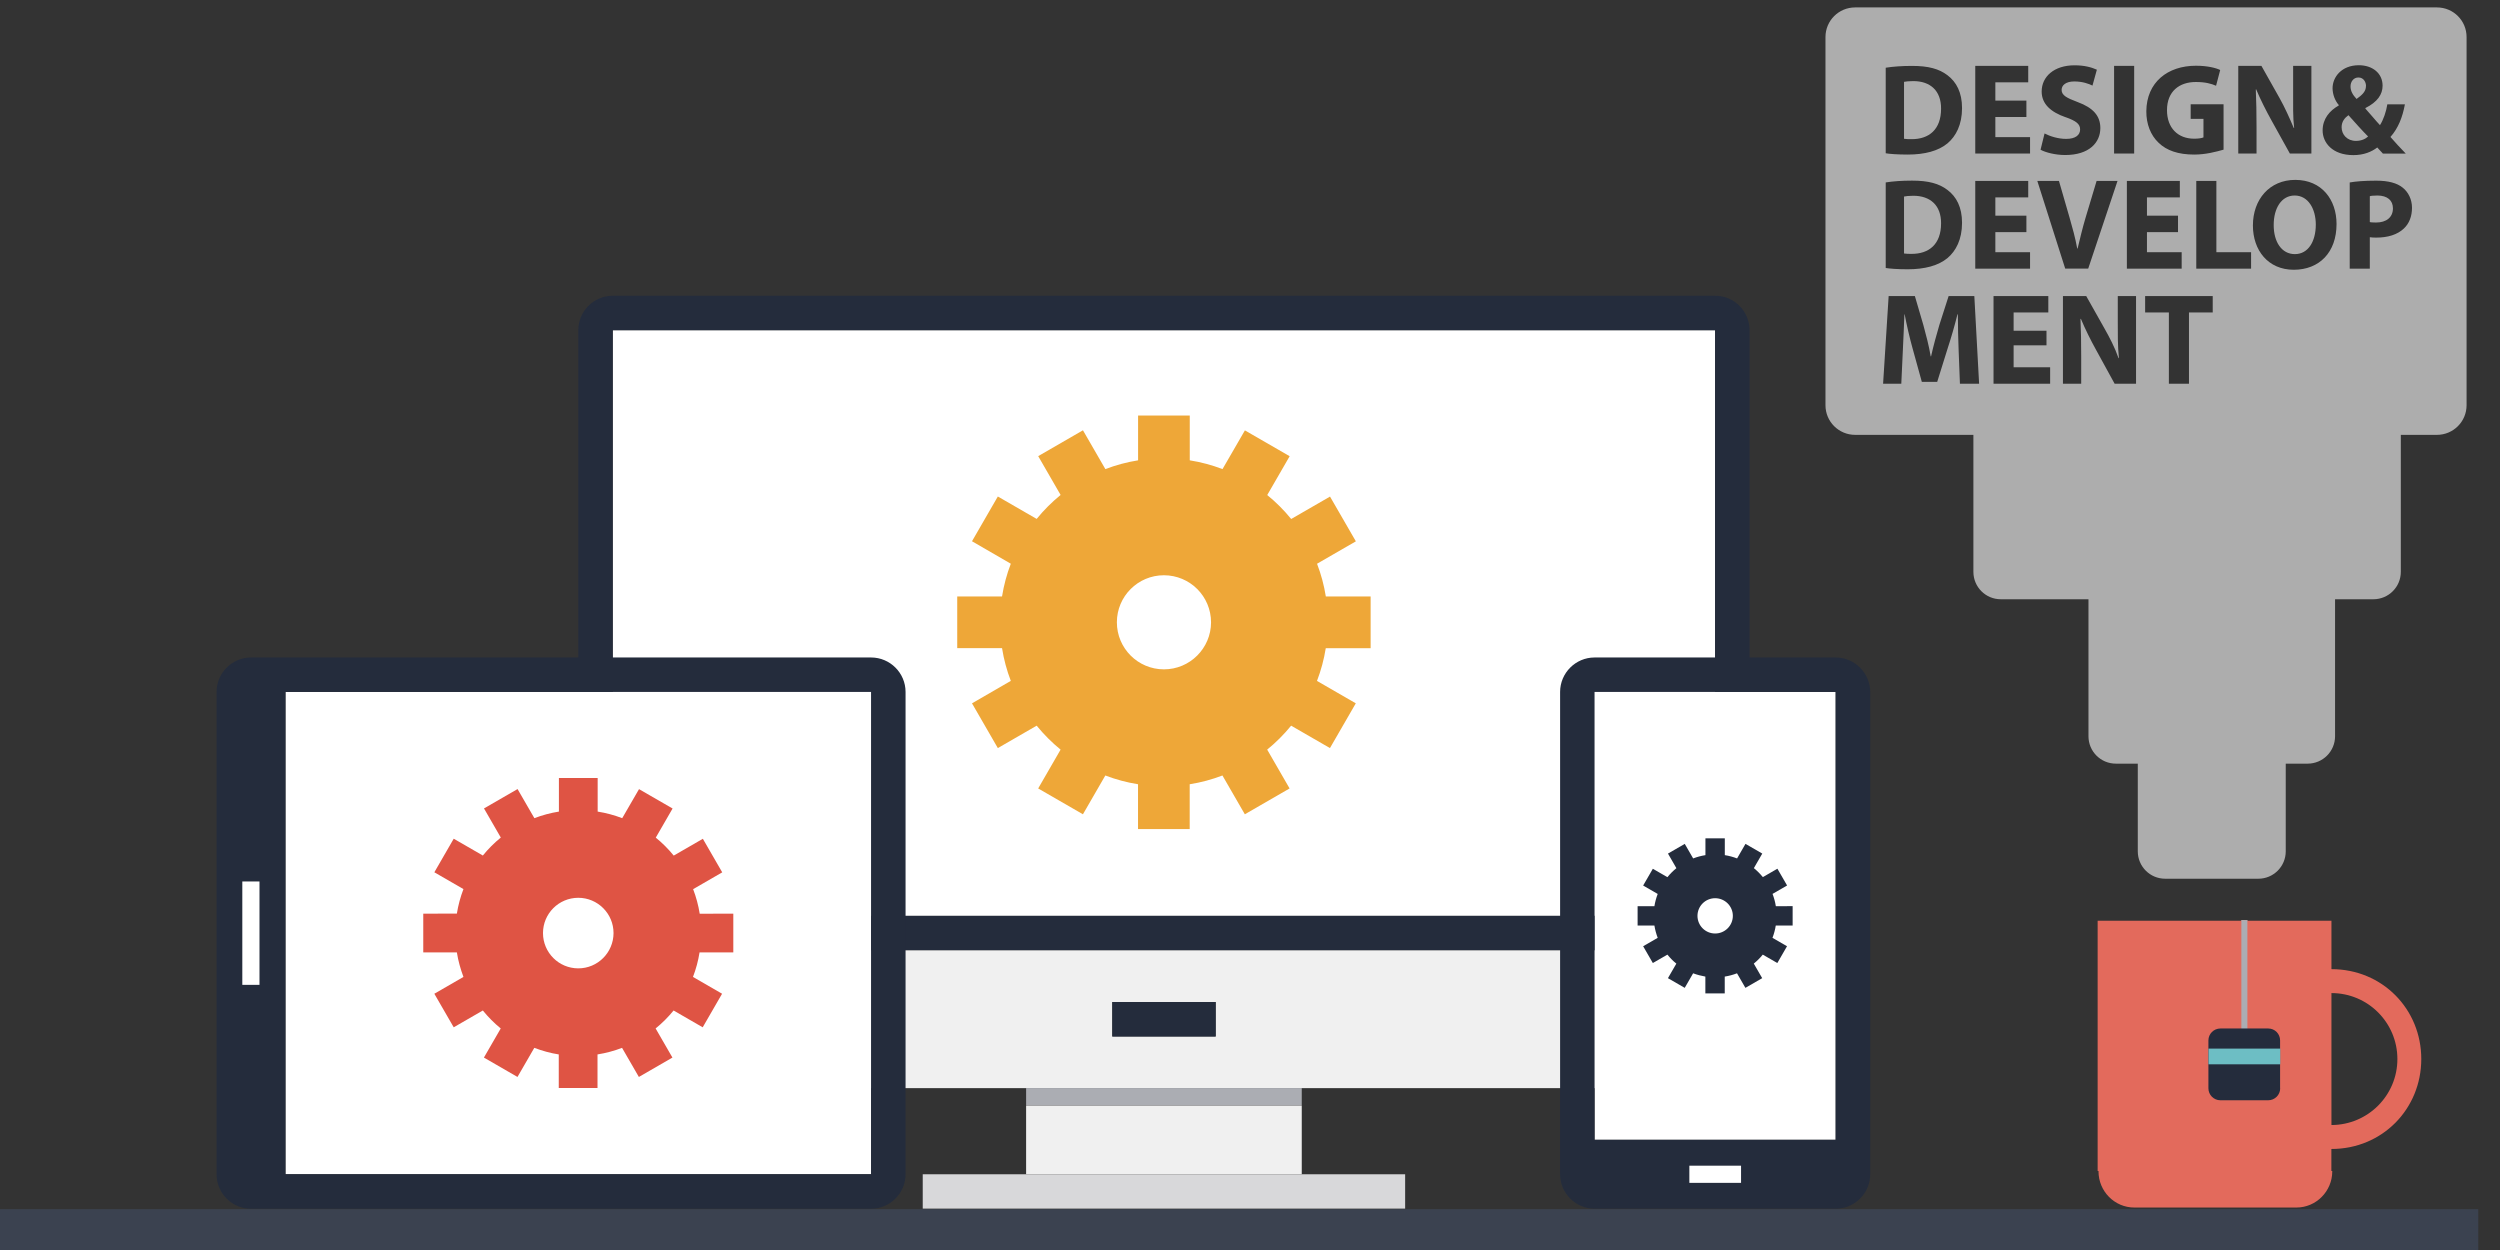 <?xml version="1.0" encoding="UTF-8" standalone="no"?>
<svg
   xmlns:dc="http://purl.org/dc/elements/1.1/"
   xmlns:cc="http://creativecommons.org/ns#"
   xmlns:rdf="http://www.w3.org/1999/02/22-rdf-syntax-ns#"
   xmlns:svg="http://www.w3.org/2000/svg"
   xmlns="http://www.w3.org/2000/svg"
   xmlns:sodipodi="http://sodipodi.sourceforge.net/DTD/sodipodi-0.dtd"
   xmlns:inkscape="http://www.inkscape.org/namespaces/inkscape"
   version="1.1"
   x="0px"
   y="0px"
   width="620"
   height="310"
   viewBox="0 0 620 310"
   enable-background="new 0 0 1357.432 682.875"
   xml:space="preserve"
   id="svg3563"
   inkscape:version="0.91 r13725"
   sodipodi:docname="web-dev.svg"><rect x="0" y="0" width="620" height="310" fill="#333333" stroke="none"/><defs
     id="defs3748" /><sodipodi:namedview
     pagecolor="#ffffff"
     bordercolor="#666666"
     borderopacity="1"
     objecttolerance="10"
     gridtolerance="10"
     guidetolerance="10"
     inkscape:pageopacity="0"
     inkscape:pageshadow="2"
     inkscape:window-width="1366"
     inkscape:window-height="720"
     id="namedview3746"
     showgrid="false"
     inkscape:zoom="0.81127586"
     inkscape:cx="686.65507"
     inkscape:cy="196.76167"
     inkscape:window-x="0"
     inkscape:window-y="24"
     inkscape:window-maximized="1"
     inkscape:current-layer="svg3563" /><style
     id="style3565">.style0{fill:    #3B4250;}.style1{fill:  #FFFFFF;}.style10{fill: #DF5444;}.style2{fill:  #242C3C;}.style3{fill:  #6DBEC4;}.style4{fill:  #E36A5C;}.style5{fill:  #ABADB3;}.style6{opacity:   0.6;fill:   #FFFFFF;}.style7{fill:  #F0F0F0;}.style8{fill:  #D8D8DA;}.style9{fill:  #EEA738;}</style><g
     id="g3567"
     transform="translate(0,-372.875)" /><g
     id="g3569"
     transform="matrix(0.453,0,0,0.453,-0.29,1.843)"><rect
       y="657.9"
       width="1357.4"
       height="25"
       class="style0"
       id="rect3571"
       x="0"
       style="fill:#3b4250" /><g
       id="g3573"><g
         id="g3575"><g
           id="g3577"><rect
             x="1227.7"
             y="499.8"
             width="3.3"
             height="98.3"
             class="style1"
             id="rect3579"
             style="fill:#ffffff" /></g></g></g><g
       id="g3581"><g
         id="g3583"><g
           id="g3585"><path
             d="m 1248.956,591.737 c 0,3.603 -2.947,6.55 -6.55,6.55 l -26.198,0 c -3.603,0 -6.55,-2.947 -6.55,-6.55 l 0,-26.2 c 0,-3.602 2.947,-6.549 6.55,-6.549 l 26.198,0 c 3.603,0 6.5,2.9 6.5,6.549 l 0,26.2 z"
             class="style2"
             id="path3587"
             inkscape:connector-curvature="0"
             style="fill:#242c3c" /></g></g></g><g
       id="g3589"><g
         id="g3591"><g
           id="g3593"><rect
             x="1209.7"
             y="570"
             width="39.3"
             height="8.6"
             class="style3"
             id="rect3595"
             style="fill:#6dbec4" /></g></g></g><path
       d="m 1277.018,526.506 0,-26.506 -128,0 0,137 0.473,0 c 0,0 0,0.188 0,0.213 0,10.9 8.8,19.8 19.6,19.8 l 88.724,0 c 10.851,0 19.649,-8.934 19.649,-19.787 0,-0.025 0,-0.213 0,-0.213 l -0.486,0 0,-12.057 c 28,0 49.218,-22.035 49.218,-49.219 C 1326.235,548.5 1305,526.5 1277,526.506 Z m 0,85.339 0,-72.239 c 20,0 36.1,16.2 36.1,36.1 0,19.9 -16.1,36.094 -36.118,36.139 z"
       class="style4"
       id="path3597"
       inkscape:connector-curvature="0"
       style="fill:#e36a5c" /><g
       id="g3599"><g
         id="g3601"><g
           id="g3603"><rect
             x="1227.7"
             y="499.8"
             width="3.3"
             height="98.3"
             class="style5"
             id="rect3605"
             style="fill:#abadb3" /></g></g></g><g
       id="g3607"><g
         id="g3609"><g
           id="g3611"><path
             d="m 1248.956,591.737 c 0,3.603 -2.947,6.55 -6.55,6.55 l -26.198,0 c -3.603,0 -6.55,-2.947 -6.55,-6.55 l 0,-26.2 c 0,-3.602 2.947,-6.549 6.55,-6.549 l 26.198,0 c 3.603,0 6.5,2.9 6.5,6.549 l 0,26.2 z"
             class="style2"
             id="path3613"
             inkscape:connector-curvature="0"
             style="fill:#242c3c" /></g></g></g><g
       id="g3615"><g
         id="g3617"><g
           id="g3619"><rect
             x="1209.7"
             y="570"
             width="39.3"
             height="8.6"
             class="style3"
             id="rect3621"
             style="fill:#6dbec4" /></g></g></g></g><g
     id="g3623"
     transform="translate(0,-372.875)" /><g
     id="g3625"
     transform="matrix(0.453,0,0,0.453,-0.29,1.843)"><g
       id="g3627"><path
         d="m 1295.943,43.088 c 0,-2.262 -1.343,-4.736 -4.171,-4.736 -2.757,0 -4.313,2.404 -4.313,4.9 0,2.4 1.1,4.5 3.3,6.857 3.417,-2.409 5.141,-4.309 5.141,-7.021 z"
         class="style6"
         id="path3629"
         inkscape:connector-curvature="0"
         style="opacity:0.6;fill:#ffffff" /><path
         d="m 1063.302,55.46 c 0.071,-9.897 -5.936,-15.128 -15.197,-15.128 -2.403,0 -4.087,0.212 -5.087,0.4 l 0,31.176 c 1,0.2 2.6,0.2 4,0.212 9.711,0.08 16.282,-5.32 16.282,-16.66 z"
         class="style6"
         id="path3631"
         inkscape:connector-curvature="0"
         style="opacity:0.6;fill:#ffffff" /><path
         d="m 1290.5,73.063 c 2.828,0 5.16,-1.061 6.574,-2.404 -2.969,-2.969 -6.857,-7.281 -10.745,-11.665 -1.979,1.414 -3.747,3.464 -3.747,6.575 0,4.031 3.018,7.531 7.918,7.494 z"
         class="style6"
         id="path3633"
         inkscape:connector-curvature="0"
         style="opacity:0.6;fill:#ffffff" /><path
         d="m 1063.302,118.235 c 0.071,-9.897 -5.936,-15.128 -15.197,-15.128 -2.403,0 -4.087,0.212 -5.087,0.424 l 0,31.176 c 1,0.2 2.6,0.2 4,0.212 9.711,0.081 16.282,-5.319 16.282,-16.684 z"
         class="style6"
         id="path3635"
         inkscape:connector-curvature="0"
         style="opacity:0.6;fill:#ffffff" /><path
         d="m 1334.801,0 -318.566,0 c -8.956,0 -16.217,7.26 -16.217,16.216 l 0,201.567 c 0,9 7.3,16.2 16.2,16.216 l 64.783,0 0,75 c 0,8.3 6.7,15 15,15 l 48,0 0,75 c 0,8.3 6.7,15 15,15 l 12,0 0,48 c 0,8.3 6.7,15 15,15 l 51,0 c 8.284,0 15,-6.716 15,-15 l 0,-48 12,0 c 8.284,0 15,-6.716 15,-15 l 0,-75 21,0 c 8.284,0 15,-6.716 15,-15 l 0,-75 19.783,0 c 8.956,0 16.217,-7.26 16.217,-16.216 l 0,-201.567 C 1351.018,7.3 1343.8,0 1334.8,0 Z m -53.783,53.693 0,-0.283 c -2,-2.262 -3.389,-5.797 -3.389,-9.19 0,-6.009 4.845,-12.583 14.389,-12.583 7.353,0 13,4.3 13,11.2 0,4.807 -2.8,8.908 -9.375,12.23 l -0.057,0.283 c 2.757,3 5.7,6.7 8,9.091 1.909,-2.97 3.4,-7.41 4.036,-11.41 l 9.615,0 c -1.273,7 -3.677,13.146 -7.918,17.883 2.687,3 5.4,6.1 8.4,9.117 l -12.513,0 c -0.989,-1 -1.979,-2.09 -3.11,-3.363 -3.11,2.404 -7.423,4.187 -13.078,4.187 -11.523,0 -16.83,-6.85 -16.83,-13.496 C 1272.186,61 1276,56.5 1281,53.693 Z m -55,-21.693 12.666,0 9.897,17.565 c 2.828,5 5.7,11.4 7.8,16.435 l 0.212,0 c -0.707,-6 -0.552,-12.52 -0.552,-19.66 l 0,-14.34 10,0 0,48 -11.781,0 -10.18,-18.35 c -2.828,-5.09 -5.938,-11.225 -8.271,-16.81 l -0.202,0.078 c 0.283,6.3 0.4,13 0.4,20.792 l 0,14.29 -10,0 0,-48 z m -23.103,-0.081 c 6.15,0 10.9,1.2 13.2,2.333 l -2.262,8.625 c -2.616,-1.131 -5.868,-2.05 -11.099,-2.05 -8.979,0 -15.766,5.09 -15.766,15.412 0,9.8 6,15.6 14.8,15.623 2.475,0 4.162,-0.283 5.162,-0.707 l 0,-10.155 -7,0 0,-8 18,0 0,24.87 c -4,1.131 -9.777,2.686 -16.07,2.686 -8.695,0 -15.068,-2.191 -19.451,-6.433 -4.383,-4.1 -6.827,-10.321 -6.757,-17.32 C 1175.81,41 1187.3,31.9 1202.9,31.919 Z m -44.897,0.081 11,0 0,48 -11,0 0,-48 z m -26.571,28.1 c -7.918,-2.757 -13.078,-7.14 -13.078,-14.068 0,-8.129 6.786,-14.351 18.026,-14.351 5.373,0 9.3,1.1 12.2,2.403 l -2.404,8.7 c -1.908,-0.919 -5.302,-2.263 -9.968,-2.263 -4.666,0 -6.928,2.121 -6.928,4.595 0,3 2.7,4.4 8.8,6.7 8.412,3.1 12.4,7.5 12.4,14.209 0,7.988 -6.15,14.775 -19.229,14.775 -5.443,0 -10.816,-1.414 -13.503,-2.898 l 2.191,-8.908 c 2.898,1.5 7.4,3 11.9,2.969 4.949,0 7.564,-2.05 7.564,-5.161 0.018,-3.002 -2.218,-4.702 -8.018,-6.747 z m -3.605,34.9 5.797,20.056 c 1.626,5.7 3.1,10.9 4.2,16.944 l 0.212,0 c 1.202,-5 2.687,-11.289 4.313,-16.732 l 6.08,-20.268 11.452,0 -16.048,48 -12.583,0 -15.27,-48 11.847,0 z m -45.824,-63 29,0 0,9 -18,0 0,10 17,0 0,9 -17,0 0,11 19,0 0,9 -30,0 0,-48 z m -49,1 c 4,-0.636 8.921,-0.989 14.364,-0.989 9.049,0 14.8,1.6 19.4,5.09 4.947,3.7 8,9.5 8,18 0,9.12 -3.349,15.412 -7.943,19.3 -5.02,4.171 -12.468,6.15 -21.8,6.15 -5.585,0 -10.044,-0.353 -12.044,-0.707 l 0,-46.794 z m 0,62.8 c 4,-0.636 8.921,-0.989 14.364,-0.989 9.049,0 14.8,1.6 19.4,5.09 4.947,3.7 8,9.5 8,18 0,9.12 -3.349,15.412 -7.943,19.3 -5.02,4.171 -12.468,6.15 -21.8,6.15 -5.585,0 -10.044,-0.353 -12.044,-0.707 l 0,-46.819 z m 40.605,110.2 -0.707,-18.329 C 1072.704,181.945 1072.492,175 1072.492,168 l -0.212,0 c -1.484,6 -3.464,12.845 -5.302,18.43 l -5.797,18.57 -8.413,0 -5.09,-18.43 c -1.556,-5.584 -3.182,-12.57 -4.313,-18.57 l -0.142,0 c -0.282,6 -0.494,13.875 -0.848,19.813 l -0.847,18.187 -9.968,0 3.04,-48 14.351,0 4.666,15.935 c 1.484,5.5 3,11.1 4,17.065 l 0.212,0 c 1.344,-6 2.97,-11.834 4.524,-17.136 l 5.09,-15.864 14.068,0 2.616,48 -10.504,0 z m 8.395,-63 0,-48 29,0 0,9 -18,0 0,10 17,0 0,9 -17,0 0,11 19,0 0,9 -30,0 z m 41,63 -31,0 0,-48 30,0 0,9 -19,0 0,10 18,0 0,8 -18,0 0,12 20,0 0,9 z m 47,0 -11.707,0 -10.181,-18.574 c -2.827,-5.09 -5.938,-11.337 -8.271,-16.922 l -0.238,0 c 0.281,6.3 0.4,13 0.4,20.735 l 0,14.761 -10,0 0,-48 12.74,0 9.896,17.565 c 2.828,5 5.7,10.4 7.8,16.435 l 0.213,0 c -0.707,-7 -0.626,-12.969 -0.626,-20.109 l 0,-13.891 10,0 0,48 z m -5,-63 0,-48 29,0 0,9 -18,0 0,10 17,0 0,9 -17,0 0,11 19,0 0,9 -30,0 z m 47,24 -13,0 0,39 -11,0 0,-39 -13,0 0,-9 37,0 0,9 z m 21,-24 -30,0 0,-48 11,0 0,39 19,0 0,9 z m 23.41,0.615 c -14.139,0 -22.409,-10.675 -22.409,-24.248 0,-14.28 9.119,-24.955 23.188,-24.955 14.634,0 22.6,11 22.6,24.106 0.021,15.582 -9.407,25.082 -23.407,25.097 z m 60.3,-22.622 c -3.676,3.464 -8.896,5.019 -15.257,5.019 -1.414,0 -2.453,-0.071 -3.453,-0.212 l 0,17.2 -11,0 0,-47.175 c 3,-0.565 7.928,-0.989 14.502,-0.989 6.646,0 11.4,1.3 14.5,3.817 3.041,2.4 5.1,6.4 5.1,11 0.01,4.647 -1.52,8.647 -4.42,11.34 z"
         class="style6"
         id="path3637"
         inkscape:connector-curvature="0"
         style="opacity:0.6;fill:#ffffff" /><path
         d="m 1256.923,102.965 c -7.281,0 -11.522,6.928 -11.522,16.189 0,9.3 4.4,15.9 11.6,15.9 7.281,0 11.452,-6.928 11.452,-16.189 -0.01,-8.565 -4.153,-15.865 -11.553,-15.9 z"
         class="style6"
         id="path3639"
         inkscape:connector-curvature="0"
         style="opacity:0.6;fill:#ffffff" /><path
         d="m 1302.248,102.965 c -2.191,0 -4.23,0.212 -4.23,0.424 l 0,14.068 c 0,0.2 1.8,0.3 3.4,0.3 5.727,0 9.262,-2.898 9.262,-7.776 -0.02,-4.381 -3.08,-6.981 -8.48,-7.016 z"
         class="style6"
         id="path3641"
         inkscape:connector-curvature="0"
         style="opacity:0.6;fill:#ffffff" /></g><g
       id="g3643"><g
         id="g3645"><path
           d="m 336.121,176.707 c -0.009,0.014 -0.022,0.023 -0.032,0.037 l 0,320.586 603.516,0 0,-320.587 c -0.009,-0.013 -0.022,-0.023 -0.034,-0.037 l -603.45,0 z"
           class="style1"
           id="path3647"
           inkscape:connector-curvature="0"
           style="fill:#ffffff" /></g></g><g
       id="g3649"><g
         id="g3651"><rect
           x="562.4"
           y="601.1"
           width="150.9"
           height="37.7"
           class="style7"
           id="rect3653"
           style="fill:#f0f0f0" /></g></g><g
       id="g3655"><g
         id="g3657"><polygon
           points="505.8,638.8 505.8,657.6 769.9,657.6 769.9,638.8 713.3,638.8 562.4,638.8 "
           class="style8"
           id="polygon3659"
           style="fill:#d8d8da" /></g></g><g
       id="g3661"><g
         id="g3663"><path
           d="m 939.604,157.847 -603.515,0 c -10.375,0 -18.86,8.49 -18.86,18.86 l 0,339.483 641.235,0 0,-339.483 C 958.464,166.3 950,157.8 939.6,157.847 Z m 0,339.483 -603.515,0 0,-320.587 c 0.009,-0.013 0.023,-0.023 0.032,-0.037 l 603.45,0 c 0.012,0 0,0 0,0.037 l 0,320.587 z"
           class="style2"
           id="path3665"
           inkscape:connector-curvature="0"
           style="fill:#242c3c" /></g></g><g
       id="g3667"><g
         id="g3669"><path
           d="m 317.229,572.769 c 0,10.4 8.5,18.9 18.9,18.859 l 226.318,0 150.879,0 226.318,0 c 10.373,0 18.859,-8.486 18.859,-18.859 l 0,-56.579 -641.274,0 0,56.579 z m 292.327,-28.29 56.58,0 0,18.859 -56.58,0 0,-18.859 z"
           class="style7"
           id="path3671"
           inkscape:connector-curvature="0"
           style="fill:#f0f0f0" /></g></g><g
       id="g3673"><g
         id="g3675"><rect
           x="609.6"
           y="544.5"
           width="56.6"
           height="18.9"
           class="style2"
           id="rect3677"
           style="fill:#242c3c" /></g></g><g
       id="g3679"><g
         id="g3681"><rect
           x="562.4"
           y="591.6"
           width="150.9"
           height="9.4"
           class="style5"
           id="rect3683"
           style="fill:#abadb3" /></g></g><g
       id="g3685"><g
         id="g3687"><path
           d="m 873.63,374.74 c -0.015,0.008 -0.026,0.018 -0.036,0.031 l 0,245.146 132.021,0 0,-245.146 c -0.011,-0.014 -0.023,-0.023 -0.035,-0.031 l -131.95,0 z"
           class="style1"
           id="path3689"
           inkscape:connector-curvature="0"
           style="fill:#ffffff" /></g></g><g
       id="g3691"><g
         id="g3693"><path
           d="m 1005.614,355.88 -132.02,0 c -10.372,0 -18.858,8.485 -18.858,18.86 l 0,264.038 c 0,10.4 8.5,18.9 18.9,18.859 l 132.021,0 c 10.371,0 18.859,-8.486 18.859,-18.859 l 0,-264.038 C 1024.474,364.4 1016,355.9 1005.6,355.88 Z m 0,264.038 -132.02,0 0,-245.147 c 0.01,-0.014 0.021,-0.023 0.036,-0.031 l 131.949,0 c 0.012,0 0,0 0,0.031 l 0,245.147 z"
           class="style2"
           id="path3695"
           inkscape:connector-curvature="0"
           style="fill:#242c3c" /></g></g><g
       id="g3697"><g
         id="g3699"><rect
           x="925.5"
           y="634.1"
           width="28.3"
           height="9.4"
           class="style1"
           id="rect3701"
           style="fill:#ffffff" /></g></g><g
       id="g3703"><g
         id="biggear"><path
           d="m 751.006,350.764 -0.002,-28.289 -24.527,0 c -0.986,-6.211 -2.618,-12.201 -4.804,-17.921 l 21.245,-12.264 -14.147,-24.5 -21.254,12.271 c -3.911,-4.807 -8.302,-9.203 -13.113,-13.112 l 12.273,-21.256 -24.502,-14.145 -12.262,21.2 c -5.722,-2.187 -11.712,-3.817 -17.922,-4.8 l -0.002,-24.53 -28.288,0 -0.003,24.53 c -6.208,0.985 -12.198,2.613 -17.915,4.805 l -12.269,-21.25 -24.5,14.149 12.274,21.254 c -4.808,3.907 -9.203,8.301 -13.114,13.114 l -21.259,-12.271 -14.143,24.5 21.246,12.3 c -2.188,5.72 -3.818,11.71 -4.804,17.921 l -24.53,0 0.002,28.289 24.531,0 c 0.983,6.2 2.6,12.2 4.8,17.922 l -21.247,12.3 14.147,24.498 21.254,-12.273 c 3.911,4.8 8.3,9.2 13.1,13.113 l -12.276,21.254 24.503,14.147 12.264,-21.244 c 5.717,2.2 11.7,3.8 17.9,4.799 l 0,24.534 28.288,0 0,-24.531 c 6.214,-0.982 12.204,-2.612 17.918,-4.802 l 12.268,21.247 24.497,-14.15 -12.269,-21.254 c 4.81,-3.909 9.202,-8.304 13.113,-13.113 l 21.254,12.271 14.147,-24.501 -21.247,-12.267 c 2.191,-5.714 3.819,-11.703 4.806,-17.916 l 24.569,0 z m -113.161,11.613 c -14.222,0 -25.755,-11.534 -25.758,-25.758 0.003,-14.228 11.534,-25.757 25.759,-25.757 14.224,0 25.8,11.5 25.8,25.8 C 663.604,350.8 652.1,362.4 637.8,362.377 Z"
           class="style9"
           id="path3706"
           inkscape:connector-curvature="0"
           style="fill:#eea738" /></g></g><g
       id="g3708"><g
         id="g3710"><g
           id="g3712"><path
             d="m 477.538,374.771 c -0.009,-0.014 -0.023,-0.023 -0.033,-0.031 l -320.585,0 0,264.038 320.585,0 c 0.009,-0.011 0.023,-0.023 0.033,-0.032 l 0,-263.975 z"
             class="style1"
             id="path3714"
             inkscape:connector-curvature="0"
             style="fill:#ffffff" /></g></g><g
         id="g3716"><g
           id="g3718"><path
             d="m 496.397,638.778 0,-264.038 c 0,-10.375 -8.486,-18.86 -18.859,-18.86 l -339.478,0 c -10.372,0 -18.86,8.485 -18.86,18.9 l 0,264.038 c 0,10.4 8.5,18.9 18.9,18.859 l 339.478,0 C 487.911,657.6 496.4,649.2 496.4,638.778 Z m -339.477,0 0,-264.038 320.585,0 c 0.009,0 0,0 0,0.031 l 0,263.975 c -0.009,0.009 -0.023,0.021 -0.033,0.032 l -320.552,0 z"
             class="style2"
             id="path3720"
             inkscape:connector-curvature="0"
             style="fill:#242c3c" /></g></g><g
         id="g3722"><g
           id="g3724"><rect
             x="133.3"
             y="478.5"
             width="9.4"
             height="56.6"
             class="style1"
             id="rect3726"
             style="fill:#ffffff" /></g></g></g><g
       id="g3728"><g
         id="g3730"><path
           d="m 402.098,517.367 -0.001,-21.22 -18.395,0.004 c -0.739,-4.661 -1.964,-9.155 -3.604,-13.441 l 15.934,-9.199 -10.61,-18.377 -15.941,9.205 c -2.934,-3.606 -6.225,-6.902 -9.835,-9.835 l 9.207,-15.941 -18.376,-10.609 -9.197,15.9 c -4.292,-1.642 -8.783,-2.864 -13.44,-3.603 l -0.003,-18.397 -21.214,0 -0.003,18.397 c -4.657,0.742 -9.148,1.961 -13.436,3.6 l -9.202,-15.937 -18.377,10.609 9.207,15.942 c -3.605,2.932 -6.902,6.228 -9.835,9.834 l -15.945,-9.203 -10.606,18.375 15.934,9.2 c -1.642,4.286 -2.862,8.78 -3.603,13.438 l -18.397,0.004 10e-4,21.216 18.398,0 c 0.739,4.7 2,9.1 3.6,13.44 l -15.936,9.2 10.611,18.372 15.94,-9.205 c 2.934,3.6 6.2,6.9 9.8,9.836 l -9.208,15.94 18.379,10.612 9.197,-15.936 c 4.287,1.6 8.8,2.9 13.4,3.602 l 0,18.398 21.214,0 0,-18.398 c 4.663,-0.737 9.154,-1.957 13.438,-3.602 l 9.202,15.936 18.372,-10.612 -9.202,-15.94 c 3.607,-2.93 6.902,-6.226 9.835,-9.836 l 15.941,9.205 10.61,-18.377 -15.934,-9.199 c 1.644,-4.282 2.865,-8.776 3.604,-13.437 l 18.476,0 z m -84.871,8.707 c -10.667,0.005 -19.316,-8.647 -19.319,-19.316 0.003,-10.669 8.652,-19.319 19.32,-19.319 10.668,0 19.319,8.7 19.3,19.319 -0.019,10.619 -8.631,19.342 -19.328,19.316 z"
           class="style10"
           id="path3732"
           inkscape:connector-curvature="0"
           style="fill:#df5444" /></g></g><g
       id="g3734"><g
         id="g3736"><path
           d="m 982.039,502.633 0,-10.611 -9.2,0.004 c -0.368,-2.331 -0.979,-4.578 -1.8,-6.723 l 7.965,-4.6 -5.305,-9.187 -7.969,4.6 c -1.467,-1.8 -3.112,-3.448 -4.918,-4.916 l 4.605,-7.972 -9.192,-5.305 -4.597,7.968 c -2.146,-0.822 -4.391,-1.432 -6.721,-1.8 l 0,-9.201 -10.607,0 0,9.201 c -2.329,0.368 -4.576,0.978 -6.718,1.8 l -4.602,-7.968 -9.188,5.307 4.604,8 c -1.805,1.465 -3.453,3.113 -4.918,4.918 l -7.975,-4.602 -5.303,9.188 7.969,4.599 c -0.822,2.145 -1.433,4.392 -1.804,6.7 l -9.197,0.004 0,10.607 9.201,0 c 0.367,2.3 1,4.6 1.8,6.719 l -7.969,4.599 5.308,9.191 7.97,-4.604 c 1.465,1.8 3.1,3.5 4.9,4.917 l -4.604,7.972 9.19,5.304 4.598,-7.967 c 2.144,0.8 4.4,1.4 6.7,1.801 l 0,9.199 10.608,0 0,-9.199 c 2.33,-0.368 4.577,-0.98 6.718,-1.801 l 4.6,7.967 9.187,-5.304 -4.6,-7.972 c 1.806,-1.464 3.451,-3.112 4.918,-4.917 l 7.969,4.6 5.305,-9.191 -7.965,-4.599 c 0.821,-2.141 1.432,-4.388 1.8,-6.719 l 9.237,0 z m -42.435,4.356 c -5.335,0 -9.661,-4.329 -9.661,-9.659 0,-5.338 4.326,-9.661 9.661,-9.661 5.334,0 9.7,4.3 9.7,9.657 0,5.357 -4.366,9.674 -9.704,9.663 z"
           class="style2"
           id="path3738"
           inkscape:connector-curvature="0"
           style="fill:#242c3c" /></g></g></g><g
     id="g3740"
     transform="translate(0,-372.875)" /><g
     id="g3742"
     transform="translate(0,-372.875)" /><g
     id="g3744"
     transform="translate(0,-372.875)" /></svg>